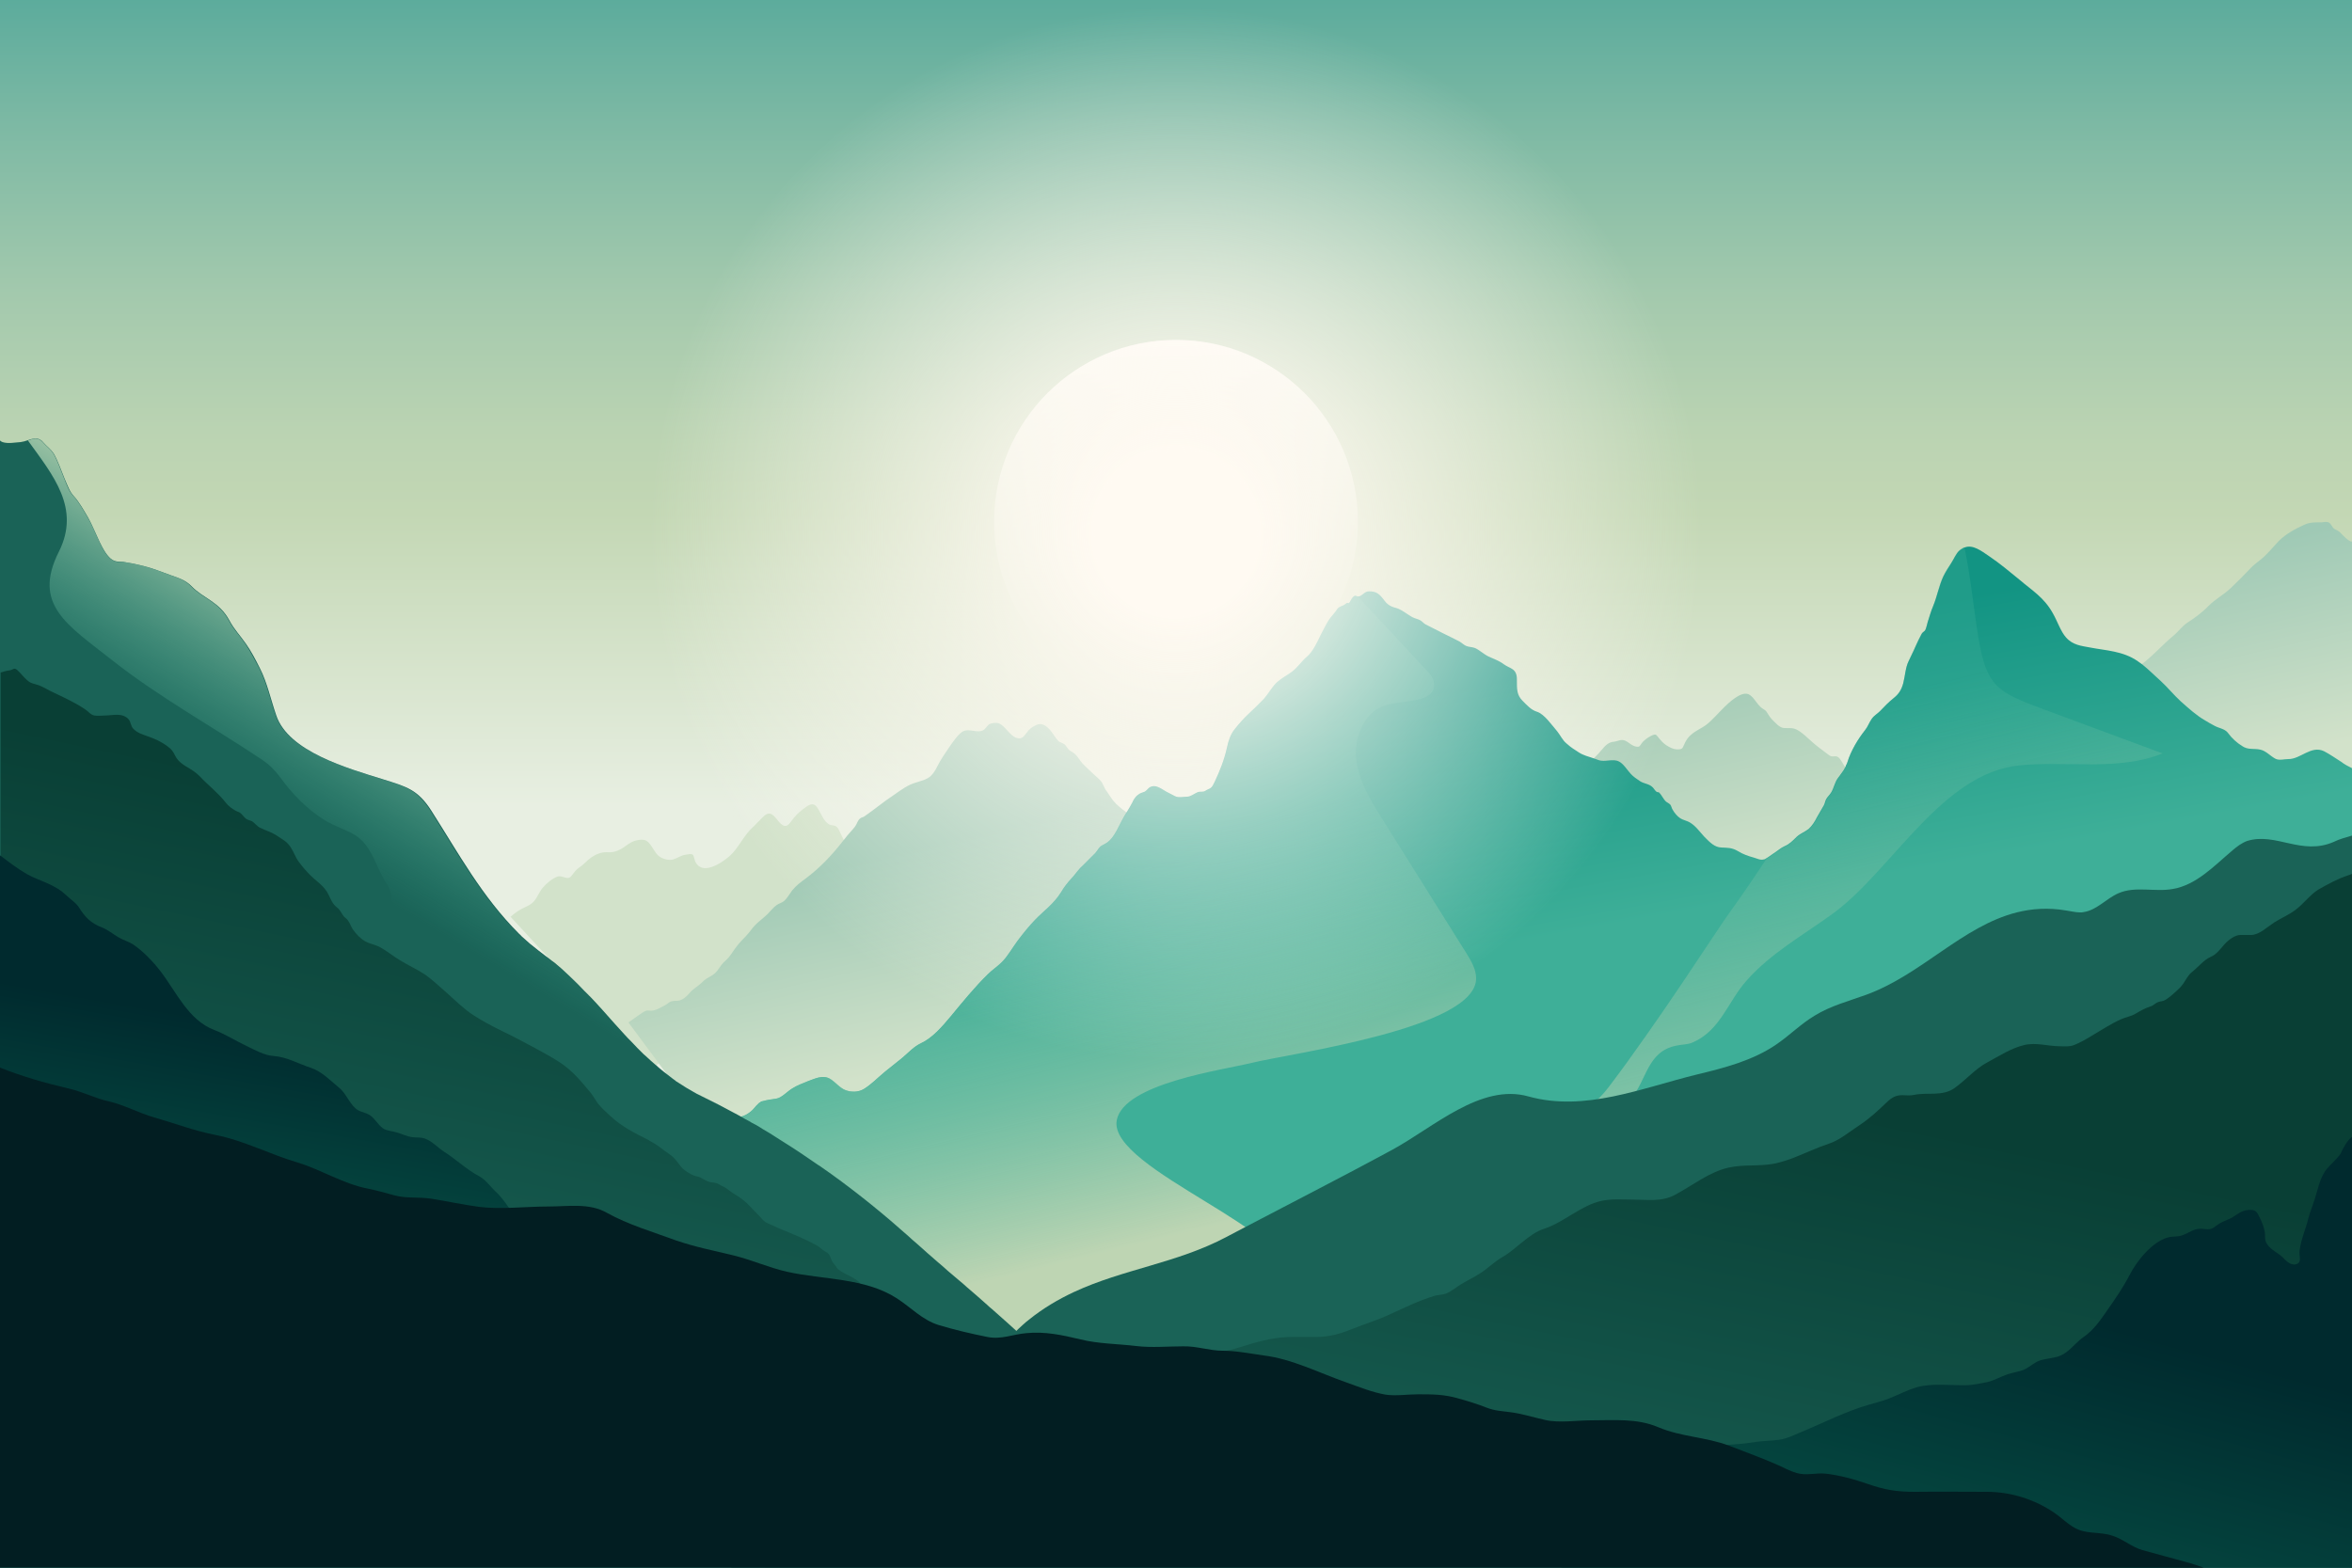 <?xml version="1.0" encoding="utf-8"?>
<!-- Generator: Adobe Illustrator 25.0.1, SVG Export Plug-In . SVG Version: 6.00 Build 0)  -->
<svg version="1.1" id="BACKGROUND" xmlns="http://www.w3.org/2000/svg" xmlns:xlink="http://www.w3.org/1999/xlink" x="0px" y="0px"
	 viewBox="0 0 750 500" style="enable-background:new 0 0 750 500;" xml:space="preserve">
<rect x="0" y="0" width="750" height="500" fill="#333333" stroke="none"/>
<style type="text/css">
	.st0{fill:url(#SVGID_1_);}
	.st1{fill:url(#SVGID_2_);}
	.st2{fill:url(#SVGID_3_);}
	.st3{fill:#D2E2CA;}
	.st4{fill:url(#SVGID_4_);}
	.st5{fill:url(#SVGID_5_);}
	.st6{fill:url(#SVGID_6_);}
	.st7{fill:url(#SVGID_7_);}
	.st8{fill:#1A6357;}
	.st9{fill:url(#SVGID_8_);}
	.st10{fill:url(#SVGID_9_);}
	.st11{fill:url(#SVGID_10_);}
	.st12{fill:url(#SVGID_11_);}
	.st13{fill:#021E22;}
	.st14{fill:url(#SVGID_12_);}
</style>
<g>
	<linearGradient id="SVGID_1_" gradientUnits="userSpaceOnUse" x1="375" y1="-1.434" x2="375" y2="257.819">
		<stop  offset="0" style="stop-color:#5BAB9C"/>
		<stop  offset="0.16" style="stop-color:#7DB9A4"/>
		<stop  offset="0.367" style="stop-color:#A3C9AD"/>
		<stop  offset="0.533" style="stop-color:#BAD3B2"/>
		<stop  offset="0.637" style="stop-color:#C3D7B4"/>
		<stop  offset="0.998" style="stop-color:#E8EFE2"/>
	</linearGradient>
	<rect x="0" y="0" class="st0" width="750" height="500"/>
	<linearGradient id="SVGID_2_" gradientUnits="userSpaceOnUse" x1="375" y1="-1.434" x2="375" y2="257.819">
		<stop  offset="0" style="stop-color:#5BAB9C"/>
		<stop  offset="0.16" style="stop-color:#7DB9A4"/>
		<stop  offset="0.367" style="stop-color:#A3C9AD"/>
		<stop  offset="0.533" style="stop-color:#BAD3B2"/>
		<stop  offset="0.637" style="stop-color:#C3D7B4"/>
		<stop  offset="0.998" style="stop-color:#E8EFE2"/>
	</linearGradient>
	<rect x="0" y="0" class="st1" width="750" height="500"/>
	<linearGradient id="SVGID_3_" gradientUnits="userSpaceOnUse" x1="373.462" y1="105.712" x2="375.913" y2="202.513">
		<stop  offset="0" style="stop-color:#FFFFFF"/>
		<stop  offset="1" style="stop-color:#FFFFFF;stop-opacity:0"/>
	</linearGradient>
	<circle class="st2" cx="375" cy="166.4" r="58"/>
	<path class="st3" d="M278.6,281.7c-0.3-2-2.8-4.3-3.7-5.4c-1.4-1.6-2.9-3.5-4.1-5.4c-1.3-1.9-2.2-3.9-3.2-6
		c-0.2-0.5-0.5-0.9-0.8-1.2c-0.6-0.5-1.3-0.4-2-0.6c-2-0.7-2.8-3.4-4.1-5.4c-1.1-1.8-2.4-1.2-3.6-0.4c-1.4,1-2.8,2.1-4,3.6
		c-0.9,1.1-1.7,2.7-2.9,2.5c-1.8-0.3-2.9-3.6-4.7-3.9c-1.3-0.2-2.4,1.3-3.4,2.3c-0.7,0.6-1.3,1.4-2,2c-2.8,2.4-4.6,6.7-7.4,9.2
		c-2.9,2.5-8.8,6.3-11,1.8c-0.2-0.5-0.5-1.9-0.7-2.1c-0.5-0.6-1.9-0.1-2.4-0.1c-1.4,0.2-2.6,1.1-3.9,1.5c-1.4,0.4-3.2-0.1-4.4-0.9
		c-1.6-1.1-2.5-4-4.1-5c-1.2-0.8-3.7-0.2-4.8,0.4c-1.4,0.7-2.6,1.9-4,2.5c-1.4,0.7-2.6,0.8-4,0.7c-1.7,0-3.3,0.6-4.9,1.7
		c-1.3,0.9-2.4,2.3-3.7,3.1c-1.3,0.9-1.6,1.6-2.7,2.9c-1.2,1.4-2.8-0.5-4.4,0.1c-1.6,0.6-3.4,2.1-4.6,3.5c-1,1.1-1.7,3-2.7,4.2
		c-1,1.2-1.9,1.5-3.1,2.1c-1.7,0.8-2.9,1.6-4.5,3l44.9,48.6l75.7-59.1L278.6,281.7z"/>
	<linearGradient id="SVGID_4_" gradientUnits="userSpaceOnUse" x1="485.827" y1="296.37" x2="470.66" y2="229.8">
		<stop  offset="0" style="stop-color:#D2E2CA"/>
		<stop  offset="1" style="stop-color:#9FC9B5"/>
	</linearGradient>
	<path class="st4" d="M749.6,172.7c-0.5-0.2-1.3-0.8-1.7-1.2c-0.6-0.5-1.2-1.2-1.7-1.7c-0.8-0.7-1-0.6-1.8-1.1
		c-0.6-0.3-1.1-1.7-1.7-2c-0.7-0.4-1.6-0.2-2.3-0.1c-2,0-3.8-0.1-5.7,0.8c-2.8,1.3-5.7,2.8-8.1,5.2c-1.5,1.6-3,3.4-4.6,4.9
		c-1.6,1.5-3.2,2.4-4.8,4.2c-1.9,2-3.9,4-5.8,5.8c-2.3,2.2-4.9,3.5-7.2,5.8c-2,2.1-4.4,3.8-6.7,5.3c-1.7,1.1-2.9,2.9-4.5,4.2
		c-3.4,2.8-6.5,6.4-10,9c-0.2,0.2-0.5,0.4-0.7,0.5c-1.7,1.2-3.4,2.6-5.1,3.8c-1.5,1.1-3,1.5-4.5,2.4c-1.6,0.9-3.2,1.6-4.8,2.6
		c-1.5,0.9-2.9,2.4-4.5,3.4c-2,1.3-4,2.5-6,3.7c-1.5,0.9-3,1.9-4.5,3c-5.6,4.2-11.9,3.9-17.9,4.9c-2.9,0.5-5.9,0.4-8.7,1.6
		c-2.4,1.1-4.8,2.8-7.1,4.3c-3,1.9-5.7,5-8.4,7.6c-3.5,3.3-7,5.2-10.9,6.9c-1,0.4-2.4-1.7-3.3-2.3c-1.8-1.3-3.3-3.4-5-5.2
		c-1.2-1.2-2.1-2.6-3.1-4.1c-0.1-0.2-0.2-0.4-0.3-0.5c-0.6-0.9-1.4-2.6-2.2-3c-0.7-0.4-1.4,0-2.1-0.2c-0.5-0.1-1.3-0.9-1.8-1.2
		c-1.4-1.1-3-2.2-4.4-3.5c-1.6-1.4-3-2.9-4.8-3.8c-1.4-0.7-2.6-0.4-4-0.5c-1.5-0.1-2.7-1.6-4-2.9c-0.7-0.8-1-1.4-1.6-2.3
		c-0.5-0.7-1.3-0.9-1.9-1.5c-1.3-1.2-2.4-3.5-3.9-4.1c-1.4-0.5-3,0.4-4.2,1.2c-3.1,2.1-5.6,5.4-8.5,8c-2.3,2.1-5.6,2.6-7.4,6.1
		c-0.8,1.5-0.6,2.2-2,2.3c-1.2,0.1-2.1-0.2-3.2-0.8c-1.1-0.6-1.9-1.2-2.8-2.3c-0.5-0.5-1-1.4-1.5-1.6c-0.9-0.2-3.5,1.6-4.2,2.5
		c-0.9,1.1-0.7,1.6-2.1,1.3c-1-0.2-1.8-0.9-2.7-1.5c-1.8-1.2-2.7-0.2-4.4,0c-1.4,0.1-2.5,1-3.7,2.5c-0.8,1-1.6,1.8-2.4,2.6
		c-1.8,1.7-3.6,3.2-5,5.6l26.4,43.5H750V172.7C749.9,172.7,749.7,172.7,749.6,172.7z M362.8,261.8c-1.1-1.1-2.4-1.9-3.6-2.7
		c-0.4-0.3-0.8-0.6-1.2-0.9c-1.6-1.3-2.7-2.2-4-4.2c-0.5-0.8-1-1.5-1.5-2.2c-0.4-0.7-0.7-1.5-1.1-2.2c-0.7-1.1-2-2-2.8-2.8
		c-1.1-1.1-2.4-2.2-3.5-3.4c-0.8-0.9-1.4-2.1-2.3-2.9c-0.6-0.6-1.3-0.8-2-1.4c-0.4-0.5-0.8-1.1-1.2-1.6c-0.6-0.4-1.2-0.7-1.8-0.9
		c-0.6-0.5-1.2-1.3-1.7-2.1c-1.6-2.4-3.5-4.4-5.8-3.2c-1.2,0.6-2,1.1-3,2.5c-1,1.4-1.6,1.9-2.9,1.6c-2.3-0.5-3.8-3.9-5.9-4.7
		c-0.8-0.3-2.1-0.1-2.9,0.2c-0.7,0.3-1.3,1.6-2.1,2c-1.9,1-4.3-0.6-6.3,0.3c-1.5,0.7-3.4,3.5-4.5,5.1c-1.3,1.9-2.7,3.9-3.8,6.1
		c-0.6,1.2-1.2,2.2-2.1,3.1c-1.3,1.2-3.3,1.6-4.8,2.1c-2.5,0.7-4.6,2.3-6.9,3.9c-3.2,2.1-6.3,4.7-9.5,6.9c-0.4,0.3-1,0.3-1.4,0.7
		c-0.8,0.7-0.9,1.7-1.6,2.6c-1,1.3-2.2,2.4-3.2,3.8c-0.2,0.2-0.3,0.4-0.5,0.6c-3.7,4.8-7.7,8.9-12,12.1c-1.6,1.2-2.9,2.1-4.3,3.8
		c-0.8,1.1-1.6,2.5-2.5,3.3c-0.8,0.7-1.7,0.8-2.5,1.4c-1,0.7-2,2-2.9,2.9c-1.8,1.7-3.7,2.9-5.2,5c-1.1,1.5-2.1,2.4-3.2,3.6
		c-1.3,1.4-2.4,3-3.5,4.6c-0.6,0.9-1.4,1.5-2.1,2.2c-0.9,0.9-1.6,2.3-2.5,3.2c-1.3,1.3-2.9,1.6-4.1,2.9c-1.4,1.4-2.9,2.1-4.2,3.6
		c-1,1.2-2,2-3.2,2.4c-0.9,0.2-1.8,0-2.7,0.3c-0.7,0.2-1.3,0.9-1.9,1.2c-1.2,0.6-2.6,1.5-3.9,1.7c-0.8,0.2-1.5-0.2-2.3,0.1
		c-0.5,0.2-1.6,0.9-2.7,1.7c-1.4,1-2.8,2-2.8,2l9.8,13.2l15.3,20.6l11.5,15.6l23.7-11.8L384,302
		C382.6,301.8,363.9,262.9,362.8,261.8z"/>
	<g>
		<linearGradient id="SVGID_5_" gradientUnits="userSpaceOnUse" x1="350.915" y1="240.018" x2="365.857" y2="322.2">
			<stop  offset="0" style="stop-color:#129483"/>
			<stop  offset="1" style="stop-color:#3EAF98"/>
		</linearGradient>
		<path class="st5" d="M750,245v255H0v-46.9l108.1-44.8l28.7-11.9h0l13.2-5.5l16.9-7l7-2.9c0,0,0,0,0,0l24.6-10.2c0,0,0,0,0,0
			l18-7.5l8.7-3.6l8-3.3c2.3,0.1,4.1-0.2,6.2-1.9c0.9-0.7,1.5-1.7,2.3-2.4c0.1-0.1,0.2-0.1,0.2-0.2c0,0,0,0,0,0
			c0.1-0.1,0.2-0.2,0.3-0.2c0.1-0.1,0.3-0.2,0.4-0.3c0,0,0,0,0,0c0.2-0.1,0.4-0.2,0.6-0.2c1.4-0.4,2.9-0.6,4.3-0.8
			c1.7-0.2,3.5-2.3,5.2-3.3c1.6-1,3.3-1.6,5-2.3c2.2-0.8,4.6-2,6.8-0.8c1.8,1,3.2,3,5.1,3.7c1.8,0.7,4.1,0.7,5.9-0.4
			c2.3-1.4,4.5-3.7,6.7-5.5c1.8-1.5,3.7-2.9,5.6-4.5c2.1-1.8,3.6-3.5,5.9-4.6c3.5-1.6,6.6-5.1,9.5-8.6c3.8-4.6,7.7-9.4,11.8-13.4
			c1.4-1.4,3-2.4,4.5-3.9c1.8-1.8,3.3-4.5,5-6.8c1.8-2.4,3.6-4.6,5.6-6.7c2.8-2.9,5.8-4.9,8.2-8.7c1-1.7,2.1-3.1,3.3-4.4
			c1.2-1.2,2.2-2.9,3.5-4c1.2-1.2,2.4-2.4,3.6-3.6c0.7-0.6,1.1-1.3,1.7-2.1c0.7-0.9,1-0.8,1.8-1.3c3.4-1.7,4.6-6.5,7-10.1
			c0,0,0.1-0.1,0.1-0.1c0.3-0.5,0.6-1,0.9-1.5c0.3-0.6,0.7-1.2,1-1.8c0,0,0,0,0-0.1c0.1-0.2,0.3-0.4,0.4-0.7
			c0.4-0.6,0.8-1.1,1.4-1.5c0.6-0.5,1.3-0.6,2-0.9c0.6-0.3,1.1-1.1,1.6-1.4c2.2-1.2,4.1,0.9,6.1,1.8c0.9,0.4,1.6,0.9,2.4,1.2
			c1,0.3,2.4,0,3.5,0c1.2-0.1,2.1-0.9,3.2-1.4c0.5-0.2,0.9-0.2,1.5-0.2c0.8,0,1-0.3,1.6-0.6c1.3-0.6,1.5-0.6,2.4-2.5
			c1.6-3.4,3-6.8,3.9-10.8c0.5-2.4,1.2-4.4,2.4-5.9c1.4-1.8,2.9-3.5,4.5-5c1.7-1.6,3.4-3.2,5-4.9c1.4-1.6,2.7-4,4.2-5.3
			c1.5-1.3,3.1-2.1,4.6-3.2c1.8-1.3,3.2-3.5,4.9-4.9c1.8-1.5,3.2-4.5,4.4-7c0.8-1.5,1.6-3.2,2.5-4.6c0.7-1.1,1.5-1.8,2.2-2.8
			c0.9-1.4,1.2-1.4,2.4-1.9c0.5-0.2,0.7-0.5,1.2-0.8c0.2-0.1,0.5,0.2,0.7,0c0.3-0.3,0.5-0.9,0.8-1.3c0.4-0.6,0.9-1.2,1.5-0.9
			c0.1,0,0.1,0.1,0.2,0.1c0.1,0,0.1,0,0.1,0c1.4,0.3,2.1-1.6,3.7-1.6c2.4,0,3.3,0.7,5,3c1.2,1.6,2.5,2,4,2.4
			c1.7,0.6,3.2,1.9,4.8,2.8c0.9,0.5,1.9,0.6,2.7,1.1c0.5,0.3,1,0.9,1.5,1.2c1.9,0.9,3.8,2,5.7,2.9c1.7,0.8,3.4,1.7,5.2,2.6
			c0.7,0.4,1.4,1.1,2.1,1.4c0.9,0.4,1.9,0.3,2.9,0.7c1.5,0.7,2.8,2,4.3,2.7c1.7,0.8,3.3,1.3,4.9,2.5c1.9,1.4,4.2,1.2,4.1,5
			c0,3,0,4.7,1.7,6.5c1.6,1.6,2.8,3,4.7,3.6c2.3,0.7,4.7,4.2,6.5,6.3c1.1,1.4,1.6,2.7,2.9,3.8c1.3,1.2,2.6,2,4,2.9
			c1.4,0.9,3,1.3,4.5,1.8c0.6,0.2,1.1,0.4,1.7,0.6c2.1,0.8,4.6-0.6,6.6,0.5c1.4,0.7,2.5,2.6,3.7,3.9c0.9,1,1.9,1.6,2.9,2.3
			c1.3,0.9,2.9,0.8,4.1,2c0.4,0.4,0.7,1,1.2,1.4c0.2,0.2,0.7,0.1,0.9,0.3c0.8,0.8,1.3,2.1,2.2,2.9c0.4,0.3,0.9,0.5,1.3,0.9
			c0.4,0.5,0.4,1.1,0.8,1.7c0.5,0.9,1.5,2.1,2.3,2.6c1,0.7,2.2,0.8,3.3,1.5c1.8,1.1,3,2.9,4.5,4.5c1.8,1.8,3.2,3.3,5.4,3.4
			c1.9,0.1,3.3,0,5.2,1.1c1.8,1.1,3.3,1.6,5.1,2.1c1.1,0.3,2.1,0.9,3.2,0.6c0.2,0,0.5-0.1,0.7-0.3c0.8-0.4,1.6-1.1,2.4-1.6
			c1.3-0.8,2.3-1.8,3.7-2.4c1.4-0.6,2.5-1.7,3.7-2.9c1.2-1.1,2.5-1.5,3.8-2.5c1.1-1,1.9-2.2,2.7-3.8c0.7-1.3,1.5-2.5,2.2-3.8
			c0.3-0.6,0.4-1.3,0.7-1.9c0.5-0.9,1.2-1.4,1.7-2.3c0.8-1.4,1.1-3.2,2.1-4.5c0.2-0.3,0.4-0.5,0.6-0.8c0.2-0.2,0.3-0.5,0.5-0.7
			c0.4-0.5,0.8-1.1,1.1-1.7c0.1-0.1,0.1-0.3,0.2-0.4c0.1-0.3,0.2-0.6,0.4-0.9c0.1-0.2,0.1-0.3,0.2-0.5c1.1-3.7,3.5-7.6,5.6-10.2
			c0.9-1.1,1.4-2.6,2.2-3.7c0.7-1,1.8-1.6,2.6-2.4c1.5-1.6,2.8-2.9,4.4-4.2c1.4-1.1,2.4-2.4,3-4.7c0.6-2.3,0.7-5,1.7-7
			c0.7-1.6,1.5-3,2.2-4.7c0.6-1.3,1.4-3,2-4.1c0.3-0.5,0.7-0.6,1.1-1.1c0.3-0.5,0.6-1.9,0.8-2.6c0.6-1.8,1-3.4,1.7-5
			c1.3-3.1,1.9-6.6,3.3-9.6c0.8-1.6,1.6-2.8,2.5-4.2c0.9-1.4,1.5-3,2.6-4c0.1-0.1,0.3-0.2,0.4-0.3c0.1-0.1,0.3-0.2,0.5-0.3
			c0.1-0.1,0.2-0.1,0.3-0.2c0.2-0.1,0.3-0.2,0.5-0.2c2.6-1,5.3,1.1,7.8,2.8c3.4,2.3,6.5,4.9,9.8,7.6c3.7,3.2,7.7,5.5,10.5,10.6
			c1.4,2.4,2.5,5.8,4.2,7.7c2.2,2.5,5,2.7,7.6,3.2c5.1,1,10.6,1.1,15.3,4.4c0.5,0.3,0.9,0.7,1.4,1c2,1.6,3.9,3.5,5.9,5.3
			c2.2,2,4.2,4.5,6.4,6.5c2.6,2.3,5,4.5,7.8,6.1c1,0.6,2,1.2,3,1.7c1.2,0.7,3.2,0.9,4.2,2.2c1.3,1.8,2.9,3.2,4.5,4.2
			c2,1.4,3.8,0.7,5.9,1.2c1.8,0.4,3.1,2,4.8,2.9c1.2,0.6,2.8,0.1,4,0.1c4,0.1,7.3-4.5,11.5-2.5c1.9,1,3.6,2.2,5.5,3.4
			C747.6,243.8,748.8,244.4,750,245z"/>
		<linearGradient id="SVGID_6_" gradientUnits="userSpaceOnUse" x1="327.964" y1="405.574" x2="298.597" y2="285.789">
			<stop  offset="0" style="stop-color:#BED5B3"/>
			<stop  offset="1" style="stop-color:#3EAF98;stop-opacity:0.3"/>
		</linearGradient>
		<path class="st6" d="M150.5,396.1c4.3,27,30.6,45.5,57.2,51.9c26.6,6.3,54.3,3.6,81.6,5.4c28.2,1.9,58.6,8.3,83.1-5.6
			c15.8-9,26.2-24.9,36-40.3c8.6-13.5-55.2-34.5-52.3-50.2c2.2-11.8,34.2-16.1,43-18.3c12.7-3.1,71.8-11,71.6-27
			c0-3-1.7-5.7-3.3-8.3c-8.9-14.2-17.8-28.4-26.7-42.6c-3.8-6.1-7.7-12.4-8.3-19.6c-0.6-7.1,3.2-15.2,10.2-16.8
			c5.8-1.4,15.1-0.7,14.7-6.6c-0.1-1.8-1.4-3.3-2.7-4.6c-7.2-7.8-14.5-15.6-21.7-23.3c-0.1,0-0.2-0.1-0.4-0.1
			c-0.6-0.2-1.1,0.3-1.5,0.9c-0.3,0.4-0.5,1.1-0.8,1.3c-0.2,0.2-0.5-0.1-0.7,0c-0.5,0.3-0.7,0.6-1.2,0.8c-1.3,0.5-1.5,0.5-2.4,1.9
			c-0.7,1.1-1.6,1.7-2.2,2.8c-0.8,1.4-1.7,3.1-2.5,4.6c-1.2,2.5-2.6,5.5-4.4,7c-1.7,1.4-3.1,3.6-4.9,4.9c-1.5,1.1-3.1,1.9-4.6,3.2
			c-1.5,1.3-2.8,3.7-4.2,5.3c-1.6,1.8-3.2,3.4-4.9,5c-1.6,1.5-3,3.3-4.5,5c-1.2,1.5-1.9,3.6-2.4,5.9c-0.9,4-2.4,7.3-3.9,10.8
			c-0.9,1.9-1.1,1.9-2.4,2.5c-0.6,0.3-0.8,0.6-1.6,0.6c-0.5,0-1,0-1.5,0.2c-1.1,0.4-2,1.3-3.2,1.4c-1,0.1-2.5,0.4-3.5,0
			c-0.8-0.3-1.6-0.8-2.5-1.2c-1.9-0.9-3.9-3-6-1.8c-0.5,0.3-0.9,1.1-1.6,1.4c-0.7,0.3-1.3,0.4-2,0.9c-1.7,1.3-2.4,3.7-3.7,5.6
			c-2.4,3.6-3.6,8.3-7,10.1c-0.8,0.4-1.1,0.3-1.8,1.3c-0.6,0.8-1,1.5-1.7,2.1c-1.2,1.1-2.4,2.4-3.6,3.6c-1.2,1.2-2.2,2.8-3.5,4
			c-1.3,1.3-2.3,2.7-3.4,4.4c-2.4,3.9-5.3,5.8-8.2,8.7c-2,2-3.8,4.3-5.6,6.7c-1.6,2.2-3.1,4.9-5,6.8c-1.4,1.4-3,2.5-4.5,3.9
			c-4.1,4-8,8.8-11.8,13.4c-2.8,3.4-6,7-9.5,8.6c-2.3,1.1-3.8,2.8-5.9,4.6c-1.8,1.6-3.7,2.9-5.6,4.5c-2.2,1.8-4.4,4.1-6.7,5.5
			c-1.8,1.1-4,1.1-5.9,0.4c-1.9-0.7-3.3-2.7-5.1-3.7c-2.2-1.2-4.6,0-6.8,0.8c-1.7,0.6-3.4,1.3-5,2.3c-1.7,1-3.5,3.1-5.2,3.3
			c-1.5,0.2-2.9,0.4-4.3,0.8c-1.6,0.5-2.5,2.2-3.9,3.4c-2,1.6-3.8,2-6.2,1.9L150,390.9C150.1,392.7,150.2,394.4,150.5,396.1z"/>
		<linearGradient id="SVGID_7_" gradientUnits="userSpaceOnUse" x1="615.854" y1="382.997" x2="577.567" y2="226.826">
			<stop  offset="0" style="stop-color:#BED5B3"/>
			<stop  offset="1" style="stop-color:#3EAF98;stop-opacity:0.3"/>
		</linearGradient>
		<path class="st7" d="M502.8,357.2c-0.9,1.5-1.3,3.1-0.7,4.5c2.7-0.7,3.5-3.4,5.7-4.8c1.8-1.2,4.7-2.3,6.7-3.1
			c2.6-1.1,3.5-0.9,5.6-3.4c5.1-6,5.1-15,14.4-16.9c1.7-0.4,3.6-0.3,5.2-1c8.9-3.8,11.3-13.1,17.2-19.7c7.8-8.9,18.4-14.7,27.8-21.6
			c18.7-13.8,34.6-44.7,59.3-47.1c15.3-1.5,31.4,1.9,45.6-3.8c-12.7-4.7-25.3-9.4-38-14.1c-14.6-5.4-18.1-7.2-20.7-22.6
			c-1.4-8.5-2.6-20.3-4.5-29.1c-0.5,0.2-1.1,0.5-1.6,1c-1.1,1-1.7,2.6-2.6,4c-0.9,1.4-1.7,2.5-2.5,4.2c-1.5,3-2,6.5-3.3,9.6
			c-0.7,1.7-1.1,3.3-1.7,5c-0.2,0.7-0.5,2.1-0.8,2.7c-0.3,0.6-0.7,0.6-1.1,1.1c-0.7,1.1-1.5,2.8-2,4.1c-0.7,1.6-1.5,3.1-2.2,4.7
			c-1,2.1-1.1,4.7-1.7,7c-0.6,2.2-1.7,3.6-3,4.7c-1.6,1.3-3,2.6-4.4,4.2c-0.8,0.9-1.8,1.5-2.6,2.4c-0.8,1.1-1.3,2.6-2.2,3.7
			c-2,2.6-4.5,6.5-5.6,10.2c-0.6,2.2-1.8,3.5-2.9,5.1c-0.9,1.3-1.3,3.1-2,4.5c-0.5,0.9-1.2,1.4-1.7,2.3c-0.3,0.6-0.4,1.3-0.7,1.9
			c-0.7,1.3-1.5,2.5-2.2,3.8c-0.8,1.5-1.5,2.8-2.7,3.8c-1.2,1-2.5,1.4-3.8,2.5c-1.3,1.2-2.3,2.3-3.7,2.9c-1.4,0.6-2.4,1.6-3.7,2.4
			c-0.8,0.5-1.6,1.2-2.4,1.6c-3.9,5.9-7.9,11.8-12.1,17.6c-1.2,1.7-2.4,3.5-3.6,5.3c-7.4,11.1-14.8,22.3-22.5,33.2
			c-4,5.7-8,11.3-12.2,16.8c-1.9,2.5-3.6,4.2-6,5.9C505.7,353.6,503.9,355.3,502.8,357.2z"/>
	</g>
	<g>
		<path class="st8" d="M417.8,500H0V140.5c0.2,0.2,0.5,0.4,0.8,0.5c1.8,0.6,4,0.1,5.8,0c0.7-0.1,1.5-0.3,2.3-0.6
			c0.9-0.3,1.8-0.6,2.7-0.5c0.1,0,0.1,0,0.2,0c0.2,0,0.3,0.1,0.5,0.1c0.2,0.1,0.4,0.2,0.6,0.3c0.3,0.2,0.6,0.4,0.8,0.7
			c1.1,1.3,2.5,2.2,3.5,3.8c1.2,2.1,2.4,5.4,3.4,7.9c1,2.3,1.6,4.1,2.9,5.5c1.6,1.7,3.2,4.5,4.6,6.9c2.4,4.2,4.6,11.6,7.8,13.5
			c1.4,0.8,2.6,0.4,4,0.7c1.9,0.3,3.9,0.7,5.8,1.2c2.9,0.7,5.8,1.9,8.6,2.9c2.2,0.8,4.8,1.5,6.8,3.6c3.8,3.9,8.8,4.9,12,10.8
			c1.6,3,3.5,4.9,5.3,7.5c1.7,2.4,3.1,5.1,4.5,7.9c2.3,4.5,3.4,9.8,5.2,15c3.9,11.5,22.6,16.8,34.2,20.4c7.3,2.3,10.9,3.2,15.2,9.9
			c8.7,13.6,16.1,27.4,28,39.3c0.3,0.3,0.6,0.5,0.8,0.8c0.3,0.3,0.6,0.5,0.9,0.8c0.3,0.3,0.6,0.5,0.9,0.8c0.3,0.3,0.6,0.5,0.9,0.8
			c1.7,1.4,3.4,2.7,5.1,4c0.6,0.4,1.1,0.8,1.7,1.3c0.2,0.2,0.5,0.3,0.7,0.5c0.4,0.3,0.8,0.6,1.1,0.9c0,0,0,0,0,0
			c0.4,0.4,0.9,0.7,1.3,1.1c0.4,0.4,0.9,0.8,1.3,1.2c0.5,0.5,1.1,1,1.6,1.5c1.6,1.5,3.1,3,4.6,4.6c0.5,0.5,1,1,1.5,1.5
			c0.2,0.2,0.4,0.4,0.6,0.6c0.5,0.5,1,1.1,1.5,1.6c0.7,0.8,1.4,1.5,2.1,2.3c1.3,1.5,2.7,3,4,4.5c1,1.1,2,2.2,3,3.3
			c0.7,0.8,1.5,1.6,2.3,2.4c0.6,0.6,1.2,1.3,1.8,1.9c0,0,0.1,0.1,0.1,0.1c0.5,0.5,0.9,0.9,1.4,1.4c0.4,0.4,0.8,0.8,1.2,1.1
			c1,0.9,2,1.9,3,2.7c0.3,0.2,0.6,0.5,0.8,0.7c0.2,0.2,0.5,0.4,0.7,0.6c0.4,0.3,0.7,0.6,1.1,0.9c0.9,0.7,1.8,1.4,2.7,2.1
			c0.4,0.3,0.8,0.6,1.2,0.9c0,0,0.1,0,0.1,0.1c0.1,0.1,0.3,0.2,0.5,0.3c0.2,0.1,0.4,0.3,0.6,0.4c1.5,1,3,1.9,4.6,2.8
			c0.3,0.2,0.6,0.3,0.9,0.5c0.1,0.1,0.2,0.1,0.4,0.2c0.4,0.2,0.8,0.4,1.2,0.6c0.4,0.2,0.8,0.4,1.2,0.6c1.4,0.7,2.8,1.4,4.2,2.1
			c2.1,1.1,4.2,2.2,6.4,3.4c0.7,0.4,1.4,0.8,2.1,1.2c0.4,0.2,0.9,0.5,1.3,0.7c0.7,0.4,1.3,0.8,2,1.1c0.8,0.4,1.5,0.9,2.3,1.4
			c0.7,0.4,1.5,0.9,2.2,1.3c0.7,0.5,1.5,0.9,2.2,1.4c0.7,0.5,1.5,0.9,2.2,1.4c3.7,2.3,7.4,4.8,11,7.3c0.2,0.1,0.3,0.2,0.5,0.3
			c1.2,0.9,2.5,1.7,3.7,2.6c8.9,6.4,17.2,13.2,24.6,19.8c0.9,0.8,1.7,1.6,2.6,2.3c1.2,1.1,2.5,2.2,3.7,3.3c1,0.9,2.1,1.8,3.1,2.7
			c1.1,0.9,2.1,1.8,3.2,2.8c1.3,1.1,2.6,2.2,3.9,3.3c0.8,0.7,1.6,1.3,2.3,2h0c2.1,1.8,4.2,3.6,6.3,5.5c0.5,0.5,1,0.9,1.6,1.4
			c3.5,3.1,6.9,6.1,10.3,9.3c0.5,0.5,1.1,1,1.6,1.5c0.5,0.5,1.1,1,1.6,1.5c0.8,0.8,1.6,1.5,2.4,2.3c0.8,0.8,1.6,1.5,2.3,2.3
			c1.6,1.6,3.1,3.2,4.7,4.8c1.4,1.5,2.8,2.9,4.2,4.3c0.4,0.4,0.9,0.9,1.3,1.3c0.3,0.3,0.6,0.6,0.9,0.9c0.5,0.5,1,0.9,1.5,1.4
			c0.3,0.3,0.7,0.6,1,0.9l0.1,0h0c2.4,2.2,4.8,4.2,7.2,6.2c0.9,0.7,1.8,1.4,2.6,2.1C377.1,471.9,398.5,483.6,417.8,500z"/>
		<linearGradient id="SVGID_8_" gradientUnits="userSpaceOnUse" x1="212.505" y1="246.199" x2="170.886" y2="315.829">
			<stop  offset="0" style="stop-color:#BED5B3"/>
			<stop  offset="1" style="stop-color:#3EAF98;stop-opacity:0"/>
		</linearGradient>
		<path class="st9" d="M338.6,439.3c-15.8-16.8-32.8-29.9-49.5-45c-18-16.3-42.4-33.3-64.7-44c-19.5-9.3-28.8-26-44.4-40.3
			c-4.6-4.2-10.1-7.5-14.8-12.2c-11.9-11.9-19.3-25.6-28-39.3c-4.3-6.7-7.8-7.6-15.2-9.9c-11.5-3.7-30.2-8.9-34.1-20.4
			c-1.8-5.2-2.9-10.5-5.2-15c-1.5-2.8-2.9-5.5-4.5-7.9c-1.8-2.6-3.7-4.5-5.3-7.5c-3.2-5.9-8.2-6.9-12-10.8c-2-2.1-4.5-2.8-6.7-3.6
			c-2.8-1-5.7-2.2-8.6-2.9c-1.9-0.5-3.9-0.9-5.8-1.2c-1.5-0.2-2.7,0.2-4-0.7c-3.2-1.9-5.3-9.3-7.8-13.5c-1.4-2.4-3-5.2-4.6-6.9
			c-1.4-1.5-2-3.2-2.9-5.5c-1-2.5-2.2-5.8-3.4-7.9c-1-1.6-2.4-2.5-3.5-3.8c-1.4-1.6-3.1-1.1-4.7-0.5c8.1,11.2,16.8,21.6,9.9,35.4
			c-8.6,17,2.7,23.4,17,34.7c15.1,11.9,31.9,21.1,47.9,31.8c2.2,1.5,3.8,3.1,5.4,5.2c3.9,5.4,8.7,10.5,14.6,14.1
			c3,1.8,6.6,2.9,9.6,4.7c4.7,3,6.2,8.5,8.5,12.9c1,1.9,2.3,3.4,2.8,5.5c0.4,1.5,0.1,2.5,1,4c2.1,3.6,6.4,6.2,10.2,7.9
			c4,1.8,7.2,3,10.1,6.2c2.5,2.7,2.2,4.8,2.4,8.2c0.6,8.5,9.3,15.9,13.9,22.7c6,8.9,9.2,18.8,16.7,27c17.2,18.8,39.1,30.2,60.5,44
			c25.7,16.7,52.2,30.5,82,39.7c6.8,2.1,22.7,9.1,33.6,9.9C349.3,449.8,343.8,444.8,338.6,439.3z"/>
	</g>
	<path class="st8" d="M750,266.5V500H243.8c2.6-3.1,5.3-6.2,8.1-9.1c1.6-1.6,3.1-3.2,4.8-4.6c13-11.9,28-20.4,41-32.2
		c2.1-1.8,4.1-3.8,6-5.8c3-3.1,5.8-6.7,8.7-10.3c2.7-3.4,5.4-6.8,8.3-10c1.8-2,3.6-3.8,5.5-5.5c0.6-0.6,1.3-1.1,1.9-1.6
		c4.6-3.7,9.4-6.5,14.3-8.8c15.9-7.4,32.9-9.2,48.7-17.6c2-1,3.9-2.1,5.9-3.1c15.6-8.2,31.3-16.2,46.8-24.6
		c13.3-7.2,28.4-21.4,43.6-17.1c18,5,36.1-2.7,53.7-7c8.7-2.1,17.7-4.4,25.2-9.5c4.3-2.9,8-6.7,12.4-9.3c5-3.1,10.8-4.6,16.3-6.6
		c17.7-6.4,30.7-21.9,48.1-26.3c4.8-1.2,10-1.6,15.8-0.6c1.5,0.2,2.9,0.6,4.4,0.6c0.4,0,0.8,0,1.1-0.1c4.2-0.6,7.2-4.3,11.1-6
		c5.4-2.4,11.7-0.3,17.5-1.4c7.4-1.3,13-7.3,18.9-12.3c1.4-1.2,3-2.4,4.7-3c9.2-2.8,17.3,4.8,27.6,0.3
		C746,267.6,748,267.1,750,266.5z"/>
	<linearGradient id="SVGID_9_" gradientUnits="userSpaceOnUse" x1="384.75" y1="311.203" x2="346.835" y2="490.76">
		<stop  offset="0" style="stop-color:#093F35"/>
		<stop  offset="1" style="stop-color:#1A6357"/>
	</linearGradient>
	<path class="st10" d="M274.2,409.3c-0.7-1.6-6.6-3.5-7.4-5c-0.2-0.4-0.5-0.7-0.7-1c-0.3-0.3-0.6-0.7-0.8-1.1
		c-0.4-0.8-0.5-1.5-1-2.2c-0.5-0.6-1.4-0.9-2-1.4c-0.7-0.6-1.3-1.1-2.1-1.5c-3.8-2.1-7.6-3.6-11.5-5.2c-1.4-0.6-2.7-1.2-4-1.8
		c-1.2-0.5-1.7-1.4-2.7-2.4c-1.8-1.7-3.3-3.7-5.2-5.1c-1-0.8-2-1.4-3-2c-0.8-0.5-1.7-1.3-2.5-1.8c-0.7-0.4-1.3-0.6-1.9-1
		c-1.2-0.8-2.2-0.5-3.4-0.9c-0.7-0.2-1.8-0.9-2.6-1.3c-0.7-0.4-1.5-0.4-2.2-0.7c-1-0.4-2.7-1.4-3.6-2.3c-0.4-0.4-0.7-0.8-1-1.2
		c-0.5-0.7-1.1-1.4-1.7-2.1c-1.1-1.1-2.6-1.9-3.8-2.9c-1.5-1.2-3.1-2.1-4.7-3c-4-2-8-4-11.6-7.3c-1.4-1.3-2.8-2.5-4.1-4.1
		c-0.8-1.1-1.5-2.4-2.3-3.4c-3.1-3.8-6.1-7.3-9.8-9.7c-2.7-1.8-5.6-3.3-8.3-4.8c-3.4-1.8-6.7-3.6-10.1-5.2c-0.3-0.2-0.6-0.3-1-0.5h0
		c-2.8-1.4-5.6-2.9-8.2-4.6c-3-1.9-5.8-4.7-8.6-7.2c-2.3-2-4.5-4.1-6.9-5.8c-2.6-1.7-5.3-2.9-7.9-4.5c-2.2-1.3-4.2-3-6.4-4.2
		c-1.5-0.8-3.1-1-4.6-1.8c-1.5-0.8-3-2.3-4.1-3.9c-0.6-0.9-0.9-2-1.6-2.9c-0.4-0.6-1-0.8-1.4-1.4c-0.6-0.8-0.8-1.4-1.5-2.2
		c-0.5-0.5-1-0.8-1.5-1.4c-1-1.2-1.5-3-2.4-4.3c-1.3-2-3.5-3.4-5.1-5c-1.2-1.2-2.6-2.8-3.7-4.3c-1-1.3-1.6-3.1-2.5-4.5
		c-1.3-2.1-2.7-2.6-4.4-3.8c-1.8-1.2-3.6-1.7-5.5-2.6c-1-0.5-1.6-1.5-2.6-2.1c-0.4-0.2-1.4-0.4-1.9-0.8c-0.7-0.6-1.1-1.3-1.9-1.9
		c-0.5-0.3-1-0.4-1.5-0.7c-1-0.6-2.2-1.4-3-2.5c-2.6-3.3-5.6-5.5-8.4-8.5c-1.4-1.4-2.7-2.1-4.2-3c-1.3-0.8-2.7-1.8-3.5-3.4
		c-0.8-1.6-1.2-2.1-2.4-3c-2.1-1.6-4.2-2.5-6.5-3.3c-1.4-0.5-3.4-1.1-4.6-2.5c-0.7-0.8-0.7-2.1-1.4-2.9c-2-2.2-5.1-1.2-7.4-1.2
		c-1.1,0-2.3,0.2-3.5,0c-1.2-0.2-1.9-1.3-3-2c-3.3-2.2-6.8-3.8-10.2-5.4c-1.5-0.7-2.9-1.6-4.4-2.2c-1.6-0.6-2.7-0.5-4-1.8
		c-1-0.9-2-2.2-3-3.1c-1-0.9-1.3-0.1-2.4,0.1c-1,0.1-2,0.4-2.9,0.7v198.9h276.6C275.9,412.1,274.8,411,274.2,409.3z M748.7,279.2
		c-3.1,1-6.4,2.8-9.4,4.5c-2.6,1.6-4.7,4.5-7.2,6.4c-2.2,1.7-4.7,2.7-6.9,4.1c-2.3,1.5-4.8,4-7.4,4c-1.1,0-2.3,0-3.4,0
		c-1.7,0-3.7,1.5-5,2.9c-1.5,1.7-2.6,3.3-4.5,4.1c-2.2,1-3.9,3.2-5.9,4.8c-1.2,0.9-1.9,2.4-2.8,3.7c-0.8,1.1-1.3,1.6-2.2,2.4
		c-1.1,1-2.2,2-3.5,2.8c-0.8,0.5-1.5,0.4-2.3,0.7c-0.9,0.3-1.6,1.2-2.5,1.4c-1.8,0.6-3,1.3-4.7,2.3c-1.5,0.9-3.2,1.1-4.7,1.8
		c-3.1,1.4-6.2,3.4-9.2,5.2c-1.8,1.1-3.7,2.2-5.7,3c-1.5,0.6-3,0.4-4.5,0.4c-3.8,0-7.5-1.3-11.4-0.4c-4.2,1-8,3.5-11.9,5.6
		c-3.6,1.9-6.8,5.6-10.3,8.1c-3.9,2.8-8.7,1.3-12.9,2.2c-1.3,0.3-2.5,0.1-3.8,0.1c-2.1,0-3.3,0.7-5,2.3c-2.8,2.7-5.3,5-8.4,7.1
		c-1.2,0.8-2.3,1.6-3.5,2.4c-2.2,1.6-4.2,2.9-6.6,3.7c-3.9,1.3-7.6,3.1-11.5,4.6c-1.9,0.7-3.8,1.3-5.7,1.7c-4.9,1-9.8,0.2-14.7,1.3
		c-6.2,1.4-11.3,5.6-17.1,8.7c-4.3,2.3-8.9,1.5-13.3,1.5c-3.4,0-6.8-0.3-10.1,0.4c-6.5,1.4-11.9,6.8-18.3,8.9
		c-5,1.6-8.9,6.6-13.6,9.2c-2.4,1.4-4.4,3.5-6.8,5c-2,1.3-4.1,2.3-6.1,3.5c-1.5,0.9-3,2.2-4.6,2.9c-1.4,0.6-2.8,0.4-4.2,0.9
		c-4.6,1.4-9.3,3.7-13.9,5.8c-3.9,1.8-7.8,3-11.6,4.5c-1.3,0.5-2.5,1-3.8,1.4c-2.5,0.8-5.1,1.3-7.7,1.3c-2.6,0-5.3,0-7.9,0
		c-4.9,0-9.8,1.1-14.6,2.6c-3.2,1-6.4,2.1-9.7,2.1c-0.9,0-1.8-0.1-2.7-0.4c-6.3-1.7-13.2,0.4-19.1,3.9c-2,1.2-3.9,3.2-6,3.6
		c-2.5,0.5-5-0.6-7.5,0.8c-1.7,0.9-3.2,1.7-5,2.2h0c-0.1,0-0.2,0.1-0.3,0.1c-0.8,0.2-1.9,0.3-2.7,0.7c-1.4,0.6-2.5,2-3.9,2.7
		c-0.1,0.1-0.2,0.1-0.3,0.2l-16.4,8.4h0l-72.1,36.9L233,500h517V278.7C749.6,278.9,749.1,279.1,748.7,279.2z"/>
	<linearGradient id="SVGID_10_" gradientUnits="userSpaceOnUse" x1="91.756" y1="329.029" x2="76.817" y2="413.163">
		<stop  offset="0" style="stop-color:#002A2E"/>
		<stop  offset="0.993" style="stop-color:#075649"/>
	</linearGradient>
	<path class="st11" d="M180.4,403c-1,0.2-2.1,0.1-3.1,0.1c-5.9-0.1-11.9,0-17.9,0.1c-2.9,0-5.8,0-8.7,0c-4.7-0.1-9.3-0.3-13.9-0.7h0
		c-16.1-1.3-31.8-4.3-47.2-9.6c-15.4-5.3-30.2-13.8-46.6-16c-11.1-1.5-22.3-2.7-33-6.1c-3.3-1-6.6-1.8-10-2.7v-95.3
		c2.8,2.1,5.6,4.3,8.6,6c2.1,1.2,4.5,2,6.7,3c2.5,1.2,4,2,5.9,3.8c1.3,1.3,2.8,2.1,3.9,3.7c2,3.2,3.8,5.1,7.4,6.5
		c2,0.8,3.5,2.1,5.2,3.1c1.5,0.9,3.3,1.4,4.7,2.3c3.2,2.1,6.5,5.6,8.8,8.6c5,6.5,8.8,15.5,17.1,18.7c3.5,1.3,6.9,3.5,10.3,5.1
		c2.7,1.3,5.7,3,8.6,3.2c4.3,0.3,8,2.5,12,3.8c3.5,1.2,6.1,4,8.9,6.3c2.5,2,3.5,5.7,6.1,7.2c1.5,0.8,2.9,0.8,4.3,2
		c1.4,1.2,2.4,3.1,4,4c1.2,0.6,2.8,0.7,4.1,1.1c1.7,0.5,3.2,1.3,5,1.5c1.6,0.2,2.9-0.1,4.5,0.7c2,0.9,3.5,2.6,5.3,3.8
		c4,2.5,7.3,5.8,11.5,8c2.1,1.2,3.3,3.1,5.1,4.8c2,1.8,3.4,4,5,6.2c1.1,1.6,2.4,3.1,3.9,4.4c0.3,0.3,0.6,0.5,1,0.8
		c2.5,1.8,5.2,3.2,7.4,5.4C176.7,398.3,180,400.9,180.4,403z"/>
	<linearGradient id="SVGID_11_" gradientUnits="userSpaceOnUse" x1="634.784" y1="412.656" x2="603.045" y2="529.296">
		<stop  offset="0" style="stop-color:#002A2E"/>
		<stop  offset="0.993" style="stop-color:#075649"/>
	</linearGradient>
	<path class="st12" d="M750,362.6V500H498c-0.3-0.5-0.5-0.9-0.8-1.4c-3.1-5.8-4.9-12.4-6.7-18.7c-2.8-9.9-5.4-19.9-7-22
		c7.7-0.4,15.5-0.1,23.1,1.8c4.6,1.1,9.2,1.2,13.9,1.7c9,0.9,17.6,0.9,26.7-0.2c3.8-0.5,7.5-0.5,11.2-1.1c0.2,0,0.5-0.1,0.8-0.1
		c2.7-0.5,5.4-0.4,8.1-0.8c2.8-0.4,4.9-1.6,7.4-2.6c7-2.9,13.9-6.5,21.3-8.6c2.1-0.6,4.1-1.1,6.2-1.9c3.1-1.2,6-2.8,9.2-3.7
		c4.9-1.3,10.4-0.5,15.5-0.6c2.1,0,4.7-0.6,6.8-1c2.2-0.5,4.4-1.8,6.5-2.5c1.8-0.6,3.8-0.8,5.5-1.6c1.8-0.9,3.1-2.3,5.1-2.9
		c1.8-0.5,3.8-0.6,5.6-1.2c3.3-1.1,5.2-4.2,7.9-6.1c3.4-2.3,5.4-5.4,7.8-8.8c2.5-3.6,5-7.2,7-11.1c2.2-4.3,7.1-10.5,12.1-11.9
		c1.7-0.5,3.2-0.1,4.9-0.8c1.9-0.7,3.3-1.9,5.3-2c1-0.1,2.3,0.3,3.3,0.1c1.4-0.3,1.6-0.9,2.8-1.6c1.3-0.9,2.9-1.3,4.3-2.1
		c1.8-1.1,2.9-2.2,5.2-2.4c2.3-0.2,2.7,0.6,3.6,2.5c0.8,1.6,1.3,2.9,1.6,4.6c0.2,1.6-0.2,2.4,0.8,3.9c1.2,1.8,3.5,2.7,5,4.2
		c1,1.1,2.7,2.8,4.5,2c1.6-0.7,0.5-2.8,0.8-4.3c0.5-3.8,2-6.9,2.8-10.3c0.4-1.6,1.2-3.5,1.7-5.1c1.2-3.4,1.8-7.6,4.1-10.5
		c1.5-1.8,3.2-3.1,4.5-5C747.1,366.3,748.3,363.9,750,362.6z"/>
	<path class="st13" d="M698.2,498.5c-5-1.4-10-2.7-15-4.1c-3.5-1-6.1-3.5-9.6-4.6c-2.1-0.7-4.2-0.8-6.4-1c-2.1-0.2-3.8-0.5-5.6-1.5
		c-2.4-1.3-4.3-3.3-6.5-4.8c-6.3-4.3-13.9-6.7-21.5-6.7c-7.7,0-15.3-0.1-23,0c-5.8,0-9.5-0.6-15-2.5c-4.3-1.5-9-2.8-13.5-3.3
		c-3.1-0.3-6.2,0.7-9.2-0.2c-1.8-0.5-4.4-1.8-6.1-2.6c-5-2.2-10.2-4.1-15.4-6.1c-7.4-2.8-15.3-2.8-22.6-5.9
		c-6.8-2.9-14-2.2-21.4-2.2c-4.6,0-10.2,0.9-14.6-0.1c-3.7-0.8-7.3-2-11.2-2.5c-2.9-0.4-4.9-0.4-7.7-1.5c-2.8-1.1-5.7-2-8.6-2.8
		c-4.6-1.4-8.4-1.4-13.1-1.4c-3.3,0-7.2,0.6-10.4,0.1c-4.1-0.7-8.6-2.5-12.5-3.9c-8.6-3-17.3-7.5-26.4-8.6c-4.3-0.6-8.7-1.5-13-1.5
		c-4.3,0-8.2-1.5-12.6-1.4c-4.9,0-10.1,0.5-15-0.1c-5.8-0.7-12.1-0.7-17.7-2.1c-5.9-1.4-11.3-2.6-17.4-2c-4.4,0.4-7.9,2.1-12.4,1.2
		c-5-1-10.6-2.3-15.5-3.8c-5.2-1.6-8.8-5.6-13.3-8.5c-10.2-6.6-23.5-5.9-35.1-8.5c-5.7-1.3-11.3-3.8-17-5.2
		c-6.2-1.5-12.3-2.7-18.4-4.8c-7.3-2.7-15.2-5-22-8.8c-5.6-3.2-12.3-2-18.6-2c-7.2,0-15.2,1-22.3,0.1c-5.1-0.7-10.1-1.8-15.2-2.6
		c-4-0.6-7.9,0-11.8-1.1c-2.9-0.8-5.4-1.5-8.3-2.1c-7.8-1.5-14.8-6-22.3-8.3c-8.9-2.6-17.1-7-26.2-8.8c-6.7-1.3-13-3.7-19.6-5.6
		c-4.9-1.4-9.6-4-14.4-5.1c-4.6-1-8.6-3.2-13.2-4.2c-7.3-1.7-14.6-3.8-21.6-6.6V500h702.7C701.1,499.4,699.5,498.9,698.2,498.5z"/>
	<radialGradient id="SVGID_12_" cx="375" cy="170.224" r="167.859" gradientUnits="userSpaceOnUse">
		<stop  offset="0.153" style="stop-color:#FFFAF2"/>
		<stop  offset="1" style="stop-color:#FFFAF2;stop-opacity:0"/>
	</radialGradient>
	<circle class="st14" cx="375" cy="170.2" r="167.9"/>
</g>
</svg>
